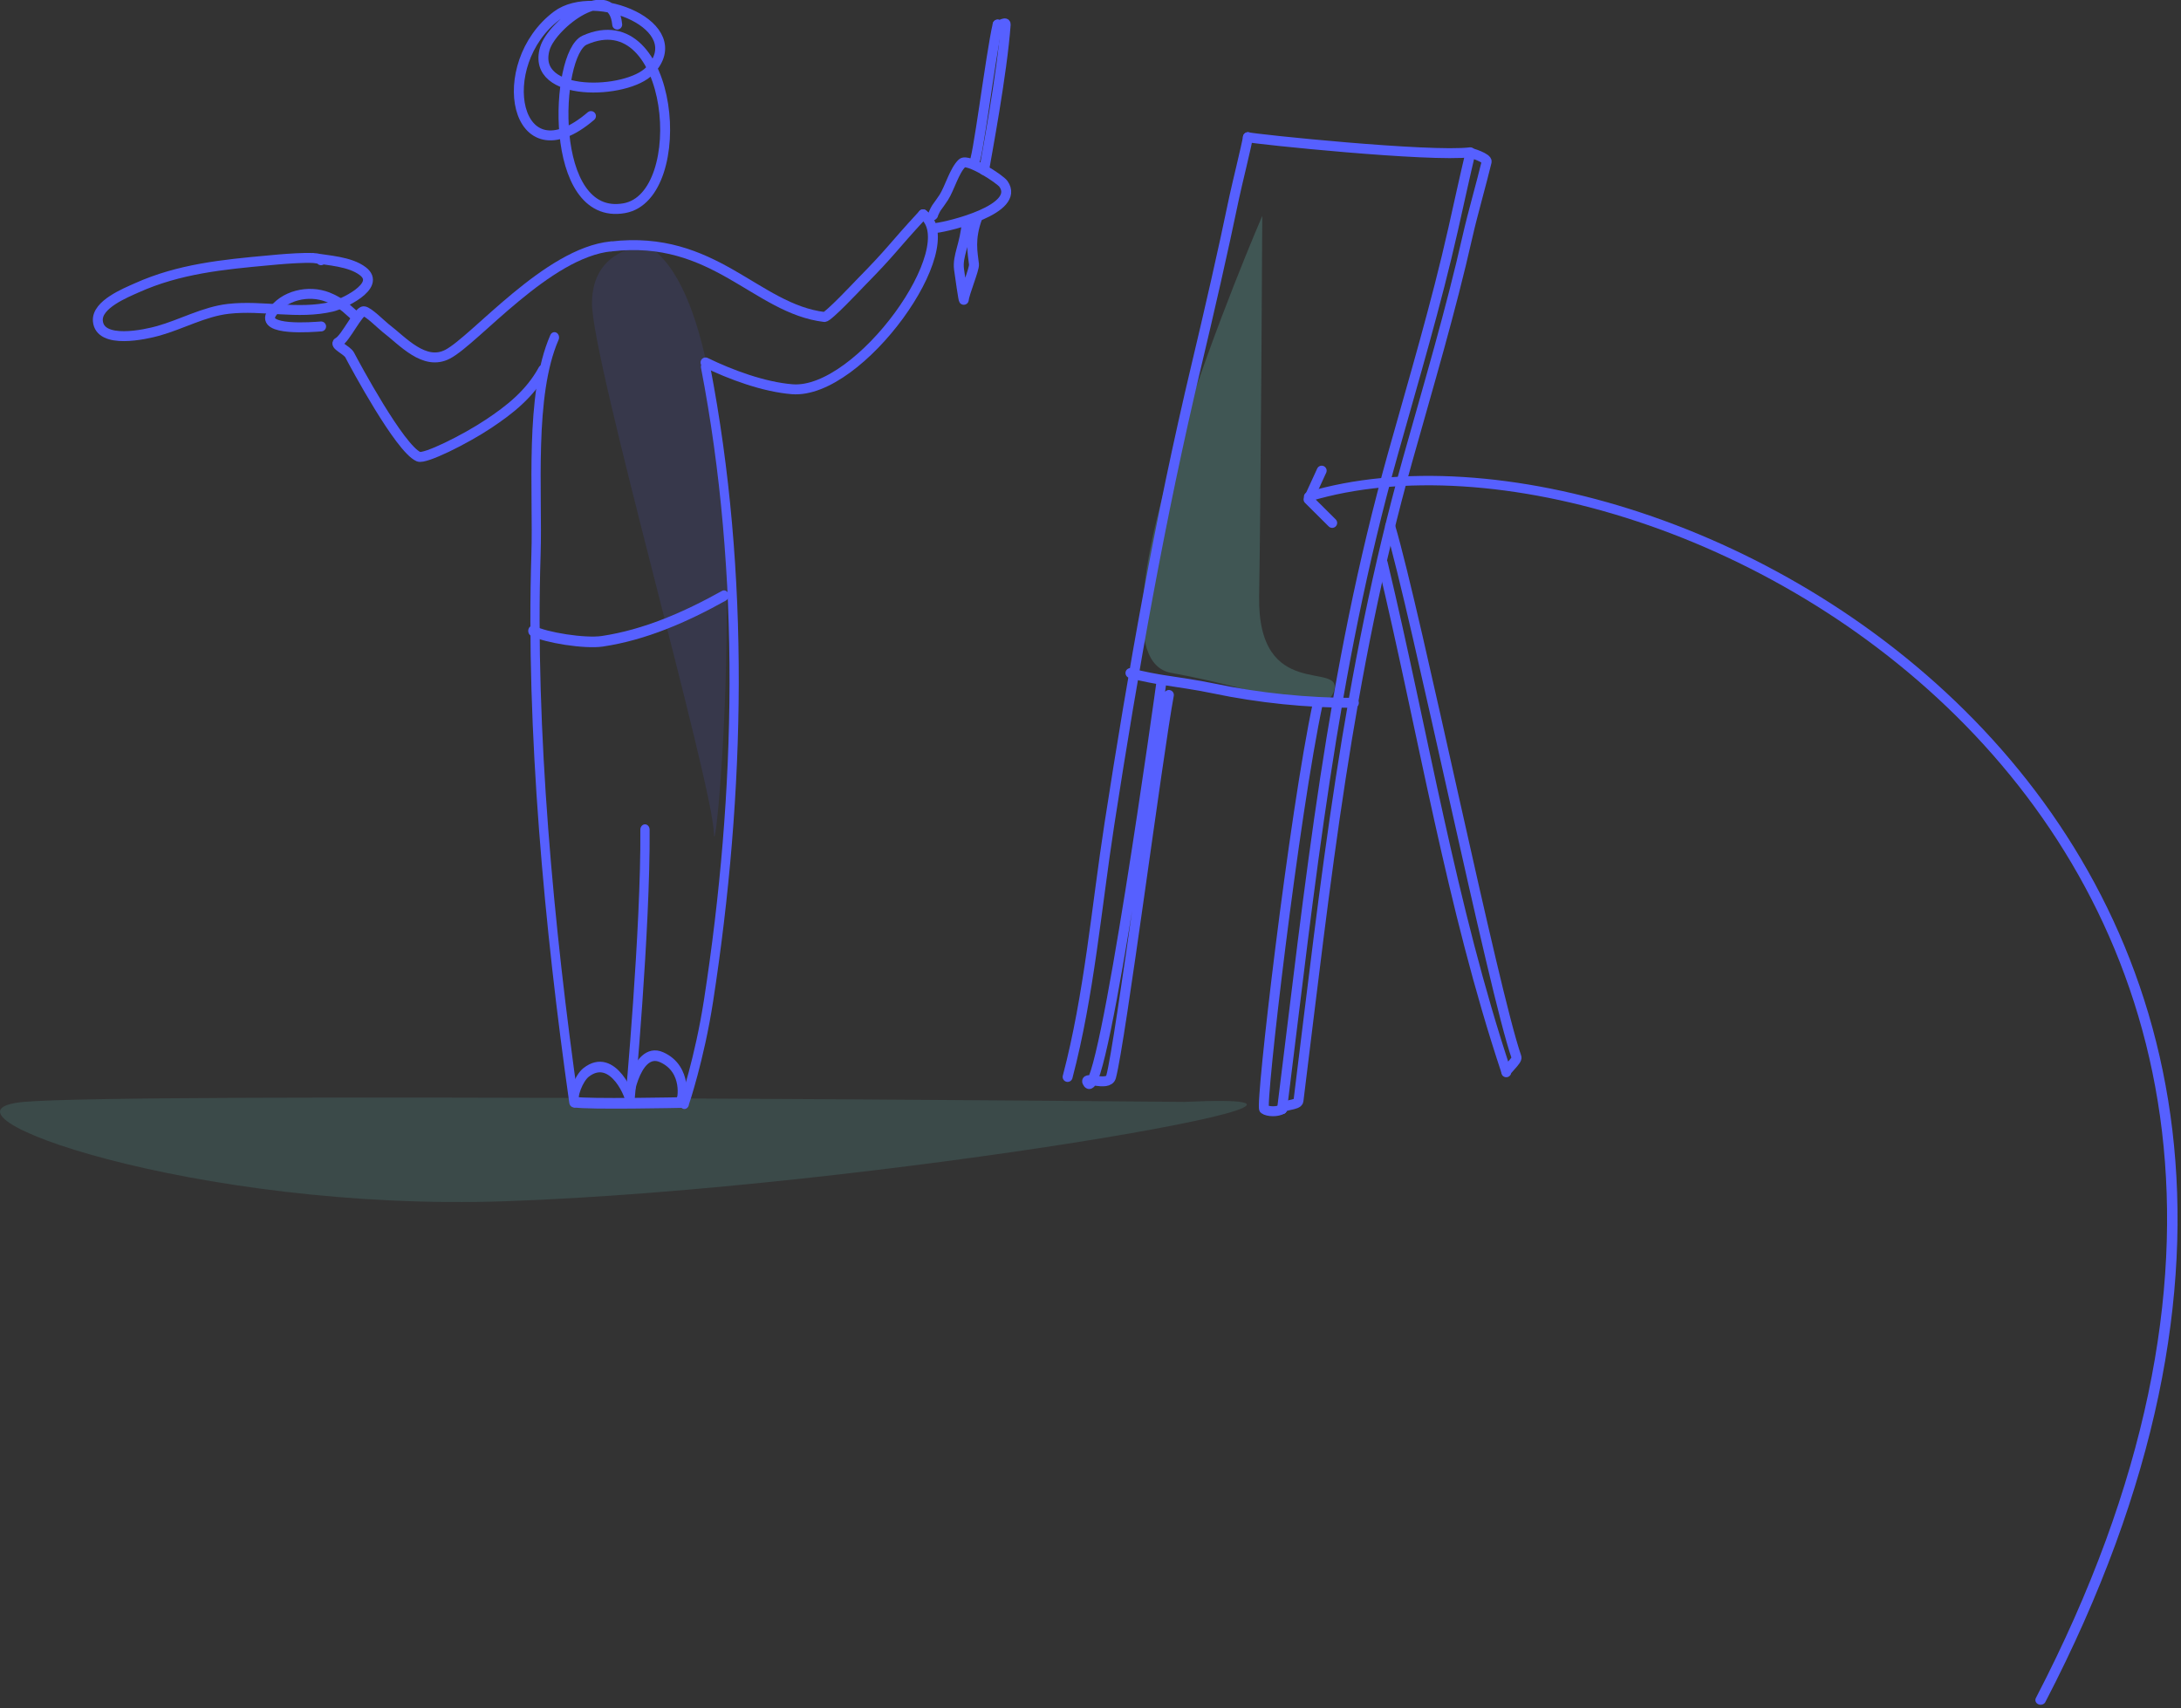 <?xml version="1.0" encoding="UTF-8" standalone="no"?>
<!DOCTYPE svg PUBLIC "-//W3C//DTD SVG 1.1//EN" "http://www.w3.org/Graphics/SVG/1.1/DTD/svg11.dtd">
<svg width="100%" height="100%" viewBox="0 0 526 412" version="1.1" xmlns="http://www.w3.org/2000/svg" xmlns:xlink="http://www.w3.org/1999/xlink" xml:space="preserve" xmlns:serif="http://www.serif.com/" style="fill-rule:evenodd;clip-rule:evenodd;stroke-linecap:round;stroke-linejoin:round;stroke-miterlimit:1.5;">
    <rect x="0" y="0" width="526" height="412" fill="#333333" stroke="none"/>
    <g transform="matrix(1,0,0,1,-137.479,-194.322)">
        <g transform="matrix(1,0,0,1,-1164.42,-703.075)">
            <path d="M1587.55,1163.17C1587.55,1163.17 1333.8,1160.82 1307.64,1163.17C1281.48,1165.53 1348.99,1189.73 1423.8,1187.13C1511.55,1184.09 1648.24,1160.33 1587.55,1163.17Z" style="fill:rgb(122,249,235);fill-opacity:0.12;"/>
        </g>
        <g transform="matrix(1,0,0,1,-1194.42,-724.864)">
            <path d="M1488.17,978.46C1488.17,978.46 1474.72,978.447 1474.67,992.315C1474.62,1006.18 1503.79,1108.1 1504.08,1120.21C1504.36,1132.33 1517.23,996.899 1488.17,978.46Z" style="fill:rgb(86,96,255);fill-opacity:0.12;"/>
        </g>
        <g transform="matrix(1,0,0,1,-1190.2,-720.81)">
            <path d="M1632.11,967.192C1632.11,967.192 1586.21,1073.14 1610.15,1077.43C1634.09,1081.73 1647.21,1089.01 1649.42,1081.73C1651.63,1074.44 1630.91,1084.56 1631.35,1058.95C1631.78,1033.34 1632.11,967.192 1632.11,967.192Z" style="fill:rgb(122,249,235);fill-opacity:0.18;"/>
        </g>
        <g transform="matrix(2.297,0,0,2.297,-22.595,-443.53)">
            <path d="M131.081,281.901C127.929,283.302 127.167,300.999 135.242,299.55C142.281,298.286 140.473,277.727 131.081,281.901Z" style="fill:none;stroke:rgb(86,96,255);stroke-width:1.04px;"/>
        </g>
        <g transform="matrix(2.394,0,0,2.394,-35.132,-470.904)">
            <path d="M134.28,280.348C133.833,275.681 127.716,280.278 126.99,282.768C125.538,287.747 135.287,287.399 137.565,284.987C141.795,280.509 132.049,276.555 128.203,279.44C121.65,284.355 123.952,296.151 131.636,289.564" style="fill:none;stroke:rgb(86,96,255);stroke-width:1px;"/>
        </g>
        <g transform="matrix(2.394,0,0,2.758,-32.857,-584.381)">
            <path d="M127.006,311.856C124.459,316.909 125.349,325.459 125.148,330.837C124.579,346.124 126.491,363.626 128.962,378.725" style="fill:none;stroke:rgb(86,96,255);stroke-width:0.93px;"/>
        </g>
        <g transform="matrix(2.016,0,0,2.322,15.667,-418.939)">
            <path d="M129.237,378.602C128.769,378.023 129.689,376.089 130.523,375.517C133.786,373.281 136.019,378.304 135.781,378.602C135.268,379.247 136.353,372.685 139.567,373.924C142.8,375.171 141.968,378.574 141.898,378.31" style="fill:none;stroke:rgb(86,96,255);stroke-width:1.1px;"/>
        </g>
        <g transform="matrix(2.394,0,0,2.758,-32.857,-584.381)">
            <path d="M140.096,378.864C140.105,378.78 141.617,374.981 142.531,369.851C145.776,351.628 146.265,332.592 142.228,314.424" style="fill:none;stroke:rgb(86,96,255);stroke-width:0.93px;"/>
        </g>
        <g transform="matrix(2.394,0,0,2.758,-32.857,-584.381)">
            <path d="M124.831,337.518C126.1,338.103 130.069,338.653 131.826,338.425C136.116,337.87 140.22,336.313 144.089,334.439" style="fill:none;stroke:rgb(86,96,255);stroke-width:0.93px;"/>
        </g>
        <g transform="matrix(1.998,0,0,1.998,17.495,-342.251)">
            <path d="M133.816,298.298C126.12,299.05 117.39,309.595 114.082,311.315C111.27,312.778 108.674,309.742 106.592,308.152C106.163,307.825 104.468,306.129 103.961,306.129C103.296,306.129 101.752,309.429 100.906,309.852C100.29,310.16 101.942,310.801 102.262,311.41C102.908,312.641 108.287,322.67 110.569,323.684C111.323,324.02 116.187,321.607 119.022,319.717C121.521,318.051 124.002,316.145 125.618,313.182" style="fill:none;stroke:rgb(86,96,255);stroke-width:1.2px;"/>
        </g>
        <g transform="matrix(2.394,0,0,2.394,-23.203,-460.539)">
            <path d="M102.828,305.372C103.153,305.603 102.264,304.806 101.958,304.551C101.418,304.1 100.792,303.736 100.137,303.478C98.219,302.725 95.667,303.268 94.491,305.097C93.302,306.947 98.696,306.488 99.469,306.432" style="fill:none;stroke:rgb(86,96,255);stroke-width:1px;"/>
        </g>
        <g transform="matrix(1.929,0,0,1.929,16.413,-316.414)">
            <path d="M102.897,297.307C102.888,296.656 96.709,297.29 96.325,297.325C90.641,297.843 85.137,298.383 79.86,300.758C78.467,301.385 74.832,302.835 74.995,304.887C75.232,307.879 80.98,306.578 82.554,306.136C85.465,305.318 88.285,303.729 91.308,303.385C95.634,302.892 99.96,304.132 104.276,303.114C105.387,302.852 110.562,300.545 108.122,298.678C106.525,297.457 103.808,297.332 101.88,297.018" style="fill:none;stroke:rgb(86,96,255);stroke-width:1.24px;"/>
        </g>
        <g transform="matrix(2.394,0,0,2.394,-32.857,-470.988)">
            <path d="M132.717,302.738C143.1,301.506 147.298,309.009 154.203,309.844C154.56,309.887 157.599,306.648 157.743,306.502C161.203,302.98 160.805,303.117 164.142,299.502" style="fill:none;stroke:rgb(86,96,255);stroke-width:1px;"/>
        </g>
        <g transform="matrix(2.394,0,0,2.394,-32.857,-470.988)">
            <path d="M142.228,314.424C144.782,315.669 148.11,316.896 150.961,317.123C157.757,317.664 168.445,302.649 164.142,299.502" style="fill:none;stroke:rgb(86,96,255);stroke-width:1px;"/>
        </g>
        <g transform="matrix(1.723,0,0,1.723,74.765,-266.737)">
            <path d="M167.011,297.676C166.843,297.995 167.262,296.993 167.468,296.697C167.812,296.204 168.18,295.734 168.502,295.226C169.317,293.943 169.996,291.433 171.068,290.433C171.847,289.705 176.374,292.648 176.856,293.336C179.331,296.873 169.231,299.296 167.428,299.502" style="fill:none;stroke:rgb(86,96,255);stroke-width:1.39px;"/>
        </g>
        <g transform="matrix(2.394,0,0,2.394,-44.882,-463.388)">
            <path d="M174.276,291.061C174.575,291.653 175.988,280.113 176.677,277.207" style="fill:none;stroke:rgb(86,96,255);stroke-width:1px;"/>
        </g>
        <g transform="matrix(2.117,-0.11,0.11,2.117,-26.811,-369.294)">
            <path d="M172.144,300.403C171.8,303.065 170.855,304.238 170.969,305.786C171.009,306.341 171.307,309.585 171.338,309.277C171.404,308.612 172.731,305.858 172.699,305.329C172.616,303.981 172.328,302.434 173.355,300.037" style="fill:none;stroke:rgb(86,96,255);stroke-width:1.13px;"/>
        </g>
        <g transform="matrix(2.394,0,0,2.394,-44.882,-463.388)">
            <path d="M175.313,291.871C175.533,290.574 177.14,282.077 177.489,277.207C177.517,276.817 176.677,277.517 176.677,277.207" style="fill:none;stroke:rgb(86,96,255);stroke-width:1px;"/>
        </g>
        <g transform="matrix(2.394,0,0,2.758,-32.857,-584.381)">
            <path d="M129.069,378.725C130.192,378.941 139.936,378.763 139.851,378.763" style="fill:white;stroke:rgb(86,96,255);stroke-width:0.93px;"/>
        </g>
        <g transform="matrix(2.394,0,0,2.394,-79.498,-462.74)">
            <path d="M216.349,288.285C216.23,289.084 215.207,293.212 214.972,294.341C213.787,300.043 212.482,305.719 211.134,311.385C207.517,326.588 204.794,342.006 202.402,357.447C201.095,365.887 200.364,374.689 198.186,382.964" style="fill:none;stroke:rgb(86,96,255);stroke-width:1px;"/>
        </g>
        <g transform="matrix(2.394,0,0,2.394,-79.498,-462.74)">
            <path d="M216.349,288.285C217.06,288.482 234.707,290.311 238.755,289.805" style="fill:none;stroke:rgb(86,96,255);stroke-width:1px;"/>
        </g>
        <g transform="matrix(2.394,0,0,2.394,-79.498,-462.74)">
            <path d="M238.758,289.893C238.26,291.97 237.498,295.46 237.028,297.543C235.308,305.167 233.073,312.655 230.962,320.176C224.763,342.273 222.625,363.523 219.789,386.207" style="fill:none;stroke:rgb(86,96,255);stroke-width:1px;"/>
        </g>
        <g transform="matrix(2.394,0,0,2.394,-75.978,-461.211)">
            <path d="M237.288,289.255C237.374,289.198 239.02,289.748 238.931,290.12C238.433,292.197 237.498,295.46 237.028,297.543C235.308,305.167 233.073,312.655 230.962,320.176C224.898,341.793 222.72,362.598 219.973,384.729C219.912,385.221 218.381,385.075 218.319,385.568" style="fill:none;stroke:rgb(86,96,255);stroke-width:1px;"/>
        </g>
        <g transform="matrix(2.394,0,0,2.394,-79.498,-462.74)">
            <path d="M204.517,342.271C205.46,342.587 207.606,342.941 207.653,342.948C209.396,343.22 211.157,343.461 212.884,343.823C217.485,344.789 222.307,345.275 227.025,345.275" style="fill:none;stroke:rgb(86,96,255);stroke-width:1px;"/>
        </g>
        <g transform="matrix(2.394,0,0,2.394,-79.498,-462.74)">
            <path d="M207.646,343.105C207.629,343.309 201.761,385.624 200.253,383.613C199.593,382.732 202.272,384.026 202.562,382.964C203.505,379.505 207.297,350.306 208.389,344.48" style="fill:none;stroke:rgb(86,96,255);stroke-width:1px;"/>
        </g>
        <g transform="matrix(2.394,0,0,2.394,-79.498,-462.74)">
            <path d="M219.789,386.207C219.353,386.499 218.356,386.482 217.988,386.207C217.568,385.893 220.988,356.509 223.402,345.275" style="fill:none;stroke:rgb(86,96,255);stroke-width:1px;"/>
        </g>
        <g transform="matrix(2.394,0,0,2.394,-79.498,-462.74)">
            <path d="M229.929,331.183C233.995,348.188 236.833,365.801 242.369,382.407" style="fill:none;stroke:rgb(86,96,255);stroke-width:1px;"/>
        </g>
        <g transform="matrix(2.394,0,0,2.394,-79.498,-462.74)">
            <path d="M230.68,327.459C233.314,336.334 241.061,374.255 243.407,380.978C243.519,381.301 242.289,382.322 242.375,382.494" style="fill:none;stroke:rgb(86,96,255);stroke-width:1px;"/>
        </g>
        <g transform="matrix(3.281,0,0,2.952,-290.538,-606.596)">
            <path d="M280.451,410.216C313.563,339.352 253.252,303.065 226.685,311.884" style="fill:none;stroke:rgb(86,96,255);stroke-width:0.77px;"/>
        </g>
        <g transform="matrix(3.015,-0.904,0.904,3.015,-418.904,-691.606)">
            <path d="M175.126,384L173.527,385.819L174.747,388.068" style="fill:none;stroke:rgb(86,96,255);stroke-width:0.76px;"/>
        </g>
        <g transform="matrix(3.148,0,0,3.626,-38.422,-1132.78)">
            <path d="M104.127,439.299C104.127,439.299 105.351,427.75 105.29,421.184" style="fill:none;stroke:rgb(86,96,255);stroke-width:0.71px;"/>
        </g>
    </g>
</svg>
